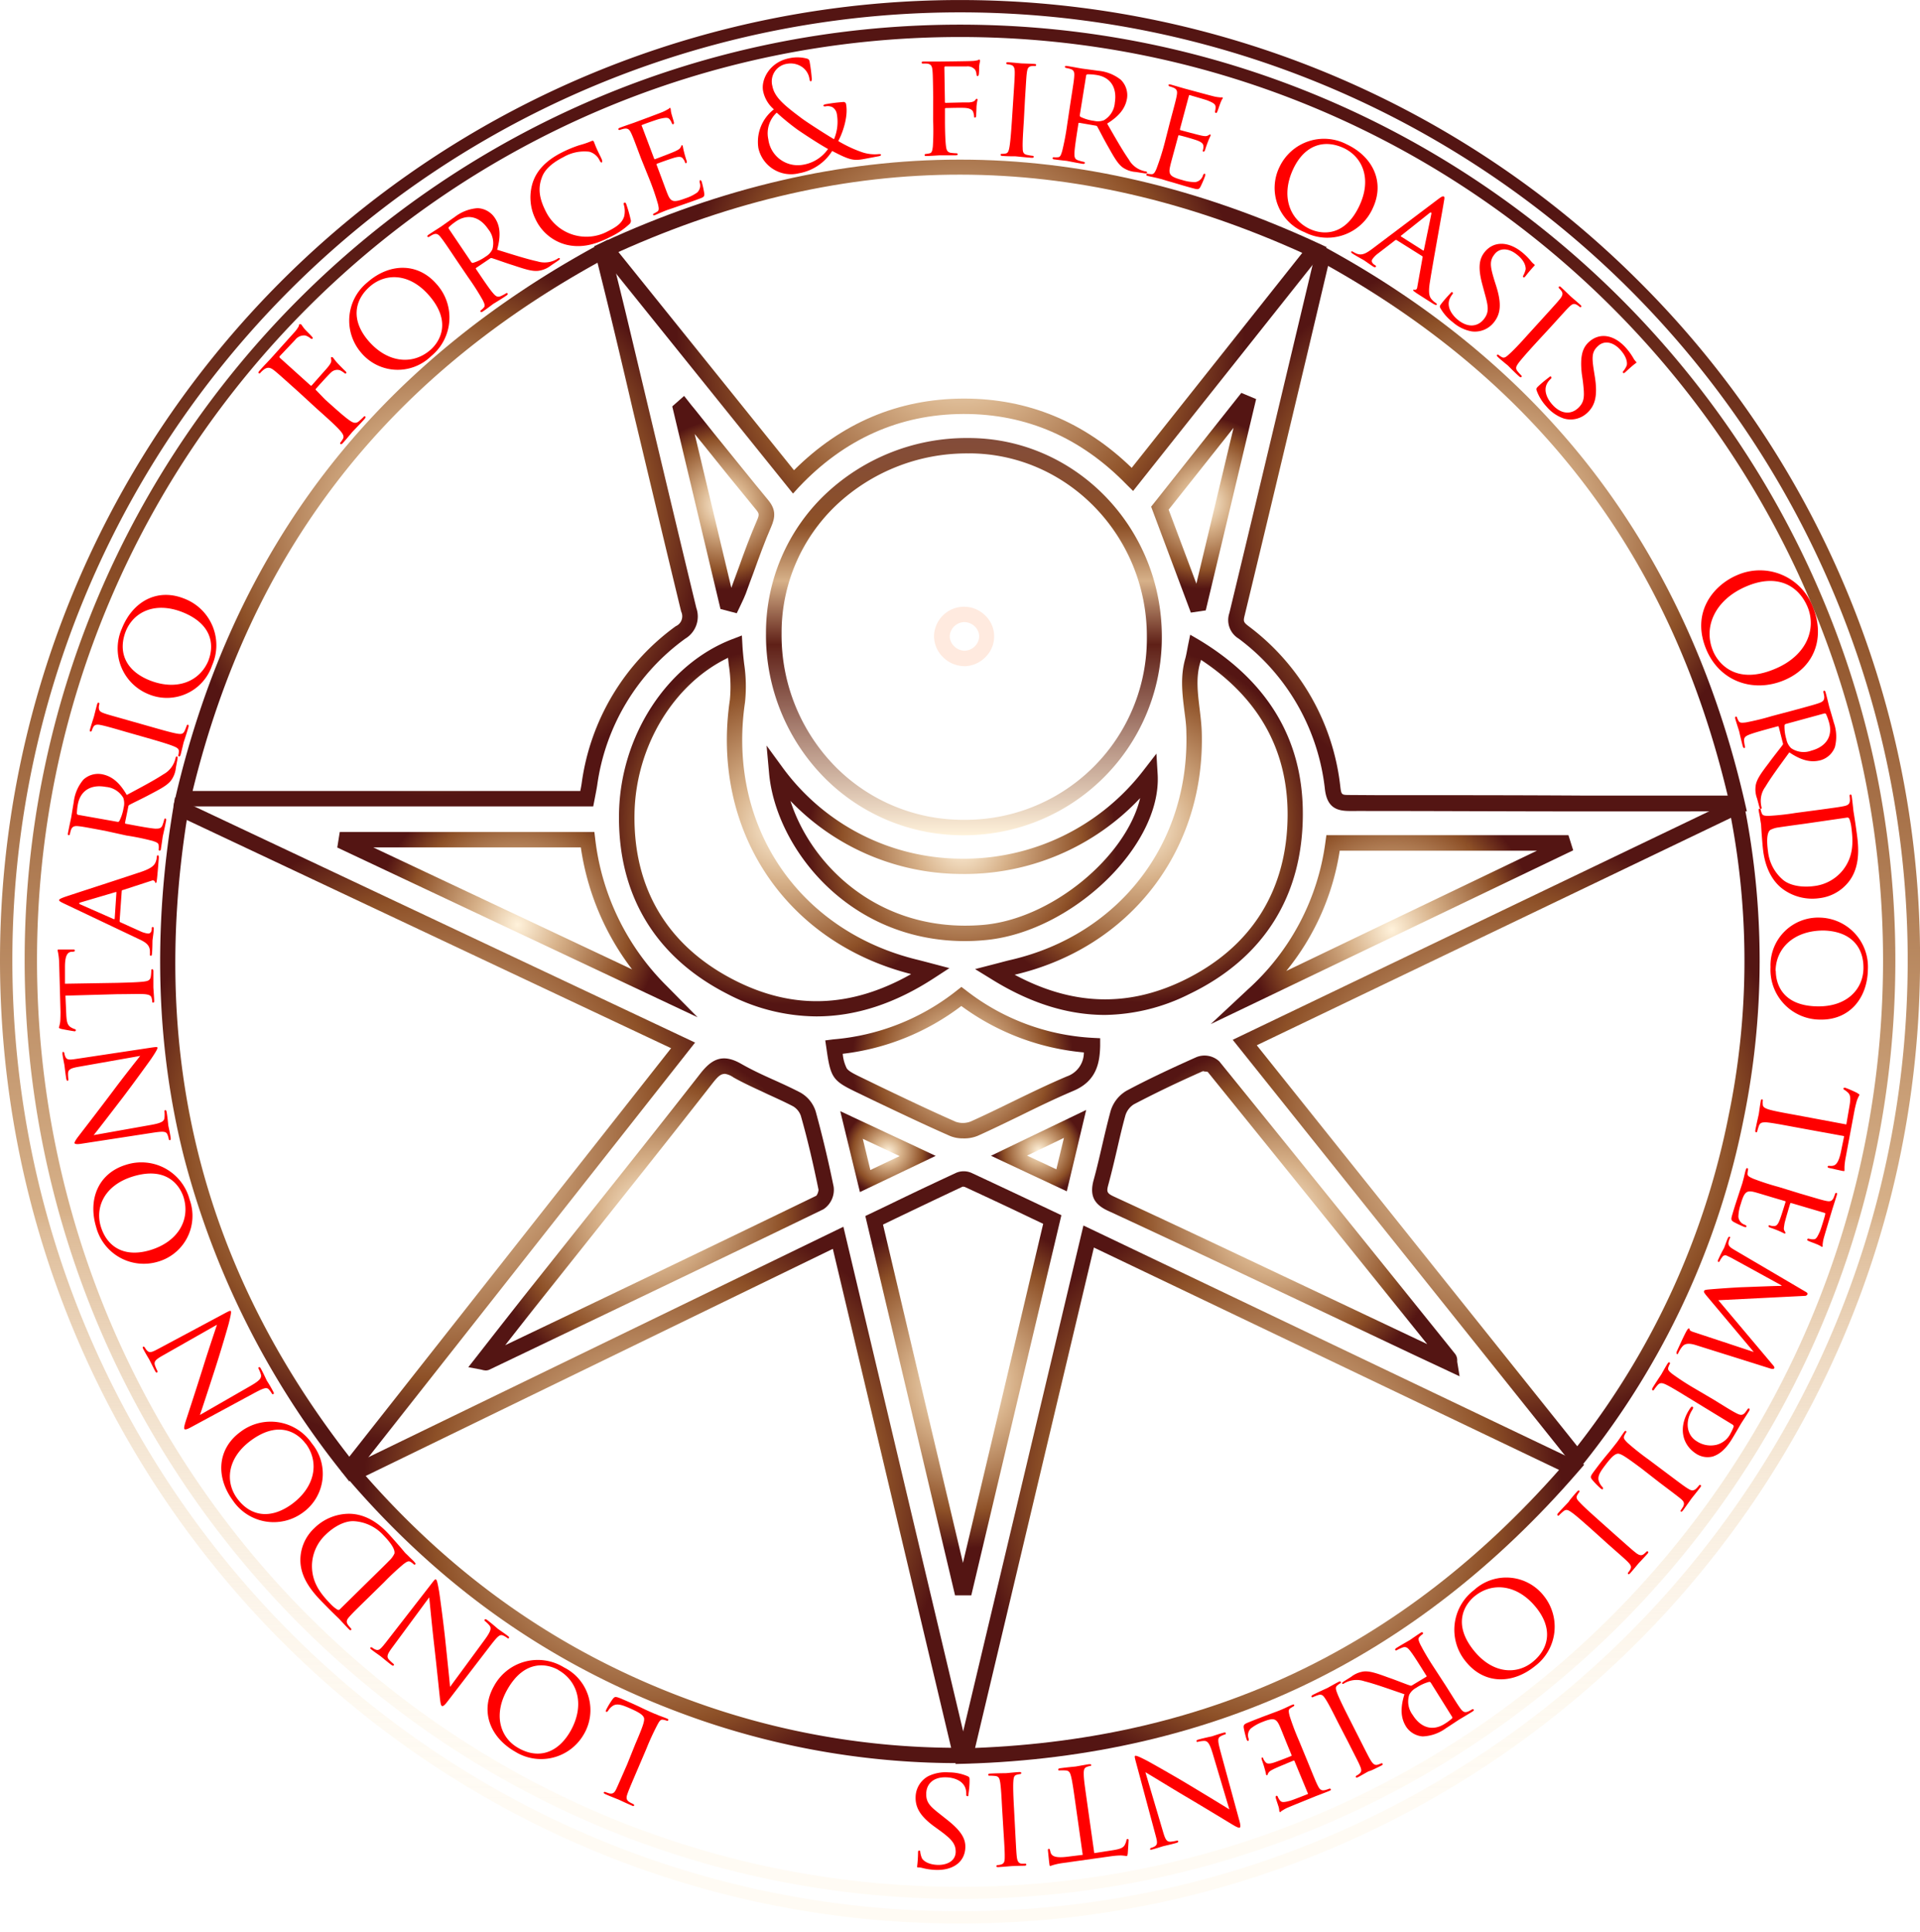 <svg xmlns="http://www.w3.org/2000/svg" xmlns:xlink="http://www.w3.org/1999/xlink" viewBox="0 0 354.43 356.5">
  <defs>
    <radialGradient id="Copper_Radial" data-name="Copper Radial" cx="191.77" cy="212.35" r="8.18" gradientUnits="userSpaceOnUse">
      <stop offset="0" stop-color="#fff2db"/>
      <stop offset="0.31" stop-color="#d7b189"/>
      <stop offset="0.75" stop-color="#92562d"/>
      <stop offset="0.78" stop-color="#8d5027"/>
      <stop offset="1" stop-color="#541513"/>
    </radialGradient>
    <radialGradient id="Copper_Radial-2" cx="210.24" cy="152.26" r="32.74" xlink:href="#Copper_Radial"/>
    <radialGradient id="Copper_Radial-3" cx="120.2" cy="224.13" r="31.37" xlink:href="#Copper_Radial"/>
    <radialGradient id="Copper_Radial-4" cx="177.7" cy="196.09" r="20.49" xlink:href="#Copper_Radial"/>
    <radialGradient id="Copper_Radial-5" cx="163.92" cy="212.53" r="8.16" xlink:href="#Copper_Radial"/>
    <radialGradient id="Copper_Radial-6" cx="235.53" cy="224.48" r="31.81" xlink:href="#Copper_Radial"/>
    <radialGradient id="Copper_Radial-7" cx="133.51" cy="93.14" r="15.66" xlink:href="#Copper_Radial"/>
    <linearGradient id="linear-gradient" x1="177.96" y1="154.15" x2="177.96" y2="80.84" gradientUnits="userSpaceOnUse">
      <stop offset="0" stop-color="#fff2db"/>
      <stop offset="0.22" stop-color="#b89585"/>
      <stop offset="0.48" stop-color="#5f2017"/>
      <stop offset="0.64" stop-color="#d7b189"/>
      <stop offset="0.77" stop-color="#92562d"/>
      <stop offset="0.78" stop-color="#8d5027"/>
      <stop offset="1" stop-color="#834c3a"/>
      <stop offset="1" stop-color="#541513"/>
    </linearGradient>
    <radialGradient id="Copper_Radial-8" cx="222.19" cy="92.79" r="15.89" xlink:href="#Copper_Radial"/>
    <radialGradient id="Copper_Radial-9" cx="256.95" cy="171.54" r="26.67" xlink:href="#Copper_Radial"/>
    <radialGradient id="Copper_Radial-10" cx="177.62" cy="155.65" r="28.54" xlink:href="#Copper_Radial"/>
    <radialGradient id="Copper_Radial-11" cx="121.06" cy="275.87" r="54" xlink:href="#Copper_Radial"/>
    <radialGradient id="Copper_Radial-12" cx="234.39" cy="275.86" r="54.02" xlink:href="#Copper_Radial"/>
    <radialGradient id="Copper_Radial-13" cx="177.83" cy="255.29" r="30.48" xlink:href="#Copper_Radial"/>
    <radialGradient id="Copper_Radial-14" cx="78.97" cy="210.28" r="56.67" xlink:href="#Copper_Radial"/>
    <radialGradient id="Copper_Radial-15" cx="80.36" cy="96.53" r="50.39" xlink:href="#Copper_Radial"/>
    <radialGradient id="Copper_Radial-16" cx="144.77" cy="152.43" r="32.91" xlink:href="#Copper_Radial"/>
    <radialGradient id="Copper_Radial-17" cx="95.52" cy="170.64" r="26.44" xlink:href="#Copper_Radial"/>
    <radialGradient id="Copper_Radial-18" cx="276.2" cy="209.15" r="55.92" xlink:href="#Copper_Radial"/>
    <radialGradient id="Copper_Radial-19" cx="177.29" cy="60.27" r="52.55" xlink:href="#Copper_Radial"/>
    <radialGradient id="Copper_Radial-20" cx="274.63" cy="97.44" r="50.14" xlink:href="#Copper_Radial"/>
    <linearGradient id="linear-gradient-2" x1="177.22" y1="355" x2="177.22" gradientUnits="userSpaceOnUse">
      <stop offset="0.06" stop-color="#fff2db" stop-opacity="0.3"/>
      <stop offset="0.1" stop-color="#fdf0d8" stop-opacity="0.33"/>
      <stop offset="0.16" stop-color="#f9e8cf" stop-opacity="0.4"/>
      <stop offset="0.22" stop-color="#f2ddc0" stop-opacity="0.53"/>
      <stop offset="0.29" stop-color="#e8ccab" stop-opacity="0.71"/>
      <stop offset="0.36" stop-color="#dbb791" stop-opacity="0.94"/>
      <stop offset="0.37" stop-color="#d7b189"/>
      <stop offset="0.67" stop-color="#92562d"/>
      <stop offset="0.69" stop-color="#8d5027"/>
      <stop offset="0.89" stop-color="#541513"/>
    </linearGradient>
  </defs>
  <title>peforce1</title>
  <g id="Layer_1" data-name="Layer 1">
    <rect x="0.22" y="0.5" width="354" height="356" fill="none"/>
    <path d="M196.93,219.86l-14-6.56,17.58-8.46Zm-7.33-6.59L195,215.8l1.4-5.8Z" fill="url(#Copper_Radial)"/>
    <path d="M204,187.31c-7,0-14-2.23-21.15-6.71L180,178.85l3.21-.83,1.39-.36c.78-.21,1.39-.37,2-.51,20-4.64,33-21.5,32.4-42,0-1.34-.2-2.68-.38-4.09-.38-3.07-.76-6.25.19-9.54.11-.4.2-.83.3-1.38.06-.3.12-.63.19-1l.41-2,1.72,1c12.67,7.66,19.09,18.44,19.07,32.07,0,15.19-7.28,26.69-21,33.27A35.63,35.63,0,0,1,204,187.31Zm-16.68-7.41c10.59,5.67,20.77,6,31,1.11h0c12.65-6.07,19.35-16.69,19.37-30.71,0-11.92-5.35-21.51-16-28.53,0,.19-.09.38-.15.57-.79,2.73-.45,5.49-.1,8.41.17,1.41.35,2.87.4,4.35C222.5,156.93,208.61,174.93,187.27,179.9Z" fill="url(#Copper_Radial-2)"/>
    <path d="M89.69,252.92a2.45,2.45,0,0,1-.65-.1l-.28-.07-2.31-.43,1.45-1.85,3-3.84c2.17-2.77,4.32-5.51,6.48-8.24l9.16-11.52c7.49-9.4,15.23-19.12,22.75-28.75,2-2.54,4-3.81,7.51-1.8,1.94,1.11,4,2.07,6.09,3,1.59.72,3.24,1.47,4.83,2.3a6.09,6.09,0,0,1,2.86,3.51c1.24,4.51,2.35,9.18,3.31,13.88a4.3,4.3,0,0,1-1.88,4.16c-19.78,9.58-39.93,19.21-59.42,28.53l-2.23,1.07A1.58,1.58,0,0,1,89.69,252.92Zm-.54-2.72h0Zm44.58-52c-.7,0-1.26.52-2.19,1.71h0c-7.53,9.64-15.28,19.36-22.77,28.77l-9.16,11.51c-2.12,2.67-4.22,5.35-6.35,8.07,18.87-9,38.33-18.33,57.44-27.59a2.15,2.15,0,0,0,.4-1.09c-.94-4.61-2-9.22-3.27-13.67a3.33,3.33,0,0,0-1.43-1.74c-1.52-.79-3.13-1.52-4.69-2.23-2.1-1-4.27-1.94-6.33-3.11A3.6,3.6,0,0,0,133.73,198.17Z" fill="url(#Copper_Radial-3)"/>
    <path d="M177.76,210.09a6.14,6.14,0,0,1-2.42-.46c-4.71-2.07-9.42-4.32-14-6.5l-3-1.45c-4.63-2.21-5-2.67-5.78-8.19l-.22-1.48,1.48-.19a42.18,42.18,0,0,0,22.79-9l.86-.68.88.66a41.57,41.57,0,0,0,23.36,8.74l1.38.07,0,1.38c-.07,3.27-.72,6.55-4.94,8.33-3.39,1.43-6.77,3.08-10,4.67-2.5,1.21-5.08,2.47-7.67,3.63A6.55,6.55,0,0,1,177.76,210.09Zm-22.19-15.61a7.17,7.17,0,0,0,.74,2.69c.4.57,1.28,1,3.24,1.94l3,1.46c4.54,2.17,9.22,4.41,13.89,6.46a4,4,0,0,0,2.74-.05c2.55-1.14,5.11-2.39,7.59-3.6,3.31-1.61,6.73-3.27,10.18-4.73a4.64,4.64,0,0,0,3.13-4.42,44.87,44.87,0,0,1-22.62-8.57A44.66,44.66,0,0,1,155.58,194.48Z" fill="url(#Copper_Radial-4)"/>
    <path d="M158.74,220l-3.63-14.93,17.62,8.25Zm.53-9.83,1.4,5.76,5.4-2.57Z" fill="url(#Copper_Radial-5)"/>
    <path d="M269.44,254l-9-4.22-14.79-7-10.81-5.11c-9.91-4.69-20.17-9.54-30.29-14.21h0c-2.68-1.23-3.44-2.9-2.65-5.74.57-2.06,1.06-4.2,1.54-6.26s1-4.29,1.58-6.42a6.5,6.5,0,0,1,2.95-3.75c3.75-2,7.84-3.94,12.88-6.19a4,4,0,0,1,4.23.78c14.13,17.42,28.42,35.19,42.24,52.37l1.29,1.61a1.93,1.93,0,0,1,.39,1.13c0,.09,0,.19,0,.33Zm-47.15-56.29a1,1,0,0,0-.29,0c-5,2.22-9,4.16-12.7,6.1a3.71,3.71,0,0,0-1.54,2c-.58,2.07-1.07,4.21-1.55,6.29s-1,4.27-1.57,6.39c-.41,1.46-.37,1.72,1.1,2.39h0c10.14,4.67,20.4,9.53,30.32,14.22l10.81,5.11,14.79,7,1.8.85c-13.28-16.52-27-33.54-40.52-50.24A2.08,2.08,0,0,0,222.29,197.76Z" fill="url(#Copper_Radial-6)"/>
    <path d="M136,113.18l-3-.79L124.1,75l2.19-1.93,1.32,1.68.82,1L131.82,80c3.26,4,6.63,8.24,10,12.31h0c1.46,1.76,1.28,3.19.53,4.93-1.19,2.73-2.23,5.6-3.23,8.38-.48,1.32-1,2.63-1.45,3.94-.24.63-.53,1.22-.8,1.8l-.35.74ZM128.24,80.1,135,108.48c.48-1.27.94-2.55,1.41-3.84,1-2.82,2.08-5.73,3.3-8.54.49-1.12.43-1.32-.11-2-3.37-4.09-6.75-8.28-10-12.34Z" fill="url(#Copper_Radial-7)"/>
    <path d="M177.87,154.15a35.93,35.93,0,0,1-25.58-10.52,37.42,37.42,0,0,1-10.89-26.76,35.25,35.25,0,0,1,10.9-25.6A37.94,37.94,0,0,1,178.8,80.84h0c19.67,0,35.67,16.45,35.67,36.63h0A36.5,36.5,0,0,1,178,154.15Zm.93-70.47a35.1,35.1,0,0,0-24.52,9.64,32.43,32.43,0,0,0-10,23.55,34.6,34.6,0,0,0,10.05,24.74,33.11,33.11,0,0,0,23.57,9.69H178a33.47,33.47,0,0,0,33.71-33.84h0c0-18.62-14.73-33.77-32.83-33.79Z" fill="url(#linear-gradient)"/>
    <path d="M219.83,113.06,212.5,93.51l16.65-21,2.73,1.14-9.3,39Zm-4.1-19,5.12,13.66,6.86-28.76Z" fill="url(#Copper_Radial-8)"/>
    <path d="M223.5,189l6.78-6.33a44.41,44.41,0,0,0,14.4-27.31l.17-1.23h44.68l.88,2.8Zm23.81-32a46.16,46.16,0,0,1-9.86,22.19l46.27-22.19Z" fill="url(#Copper_Radial-9)"/>
    <path d="M178.16,173.68c-21.82,0-35-17.49-36.19-31l-.46-5.08,3,4.11a41,41,0,0,0,32.86,16.76,41.79,41.79,0,0,0,33.78-16.38l2.32-3,.23,3.78c.8,13.28-16,29.33-32.09,30.65Q179.85,173.68,178.16,173.68Zm-32.25-25.9c3.77,11.87,16.36,24.49,35.48,22.92,12.79-1.05,26.52-12.64,29.08-23.41a44.46,44.46,0,0,1-33.12,14A43.9,43.9,0,0,1,145.9,147.79Z" fill="url(#Copper_Radial-10)"/>
    <path d="M179.19,325.39h-1.81a146.28,146.28,0,0,1-47.89-7.88c-25.79-8.88-47.17-23.51-65.36-44.7l-1.21-1.41,92.77-45Zm-111.68-53c17.59,20,38.18,33.95,62.91,42.46a142.89,142.89,0,0,0,45.16,7.71l-21.84-92.08Z" fill="url(#Copper_Radial-11)"/>
    <path d="M176.37,325.55,200,226.17l92.45,44.14-1.23,1.42c-14.9,17.2-31.9,30.43-50.53,39.32s-39.72,13.79-62.43,14.45Zm25.56-95.31L180,322.59c43.52-1.7,78.82-18.5,107.8-51.31Z" fill="url(#Copper_Radial-12)"/>
    <path d="M179.3,294.42h-3l-16.56-70,4.33-2.07c4.1-2,8.33-4,12.52-5.94a3.58,3.58,0,0,1,2.83.09c4,1.87,8,3.74,12.15,5.71l4.36,2.06ZM163,226l14.76,62.44,14.81-62.58-2.28-1.08c-4.16-2-8.09-3.83-12.13-5.7a1,1,0,0,0-.48-.07c-4.12,1.93-8.35,3.95-12.44,5.91Z" fill="url(#Copper_Radial-13)"/>
    <path d="M64.48,273.42,63.36,272A156.45,156.45,0,0,1,34,213.69c-5.14-20.18-5.82-41.94-2-64.69l.31-1.85,96,45.26Zm-30-122.09c-6.87,43.89,2.94,82.75,30,117.51l59.4-75.39Z" fill="url(#Copper_Radial-14)"/>
    <path d="M109.51,148.82H32l.41-1.75C37.72,124.26,47,104.15,59.94,87.29s29.95-31,50.63-42.18l1.62-.87.44,1.79,1.08,4.38c.74,3,1.46,5.9,2.15,8.8q1.9,7.94,3.79,15.88c2.9,12.17,5.9,24.75,8.89,37.11a4.76,4.76,0,0,1-2.05,5.67,40.13,40.13,0,0,0-16.24,27c-.1.66-.23,1.31-.35,1.94l-.16.83Zm-74-2.84h71.61c.1-.5.2-1,.27-1.52a42.88,42.88,0,0,1,17.35-28.89,2,2,0,0,0,1-2.71c-3-12.37-6-25-8.9-37.12Q115,67.8,113.09,59.86c-.69-2.89-1.4-5.78-2.15-8.78l-.64-2.59C70.72,70.36,46.24,102.28,35.55,146Z" fill="url(#Copper_Radial-15)"/>
    <path d="M150.7,187.58a35.84,35.84,0,0,1-16.43-4.15h0c-13.35-6.81-20.26-18.34-20-33.33.25-14.28,8.83-27.48,20.86-32.12l1.82-.7.11,1.95c.06,1.07.18,2.16.3,3.22a28.22,28.22,0,0,1,.17,7.15c-3.36,22.73,9.84,42.3,32.1,47.59l1.39.36,1.14.3,3.1.82-2.69,1.75C165.28,185.2,158,187.58,150.7,187.58ZM134.4,121.4c-10,4.79-17.05,16.32-17.27,28.75-.25,13.83,6.13,24.46,18.44,30.74h0c10.81,5.52,21.52,5.16,32.63-1.12-23.28-5.91-37-26.6-33.47-50.58a25.73,25.73,0,0,0-.19-6.43C134.49,122.32,134.44,121.86,134.4,121.4Z" fill="url(#Copper_Radial-16)"/>
    <path d="M128.77,187.74,62.26,156.41l.46-2.86h47l.15,1.25a45.6,45.6,0,0,0,13.3,27.26ZM68.9,156.39l47.78,22.51a48.43,48.43,0,0,1-9.46-22.51Z" fill="url(#Copper_Radial-17)"/>
    <path d="M291.21,271.51l-63.65-79.61,94.06-45.1.36,1.79a146,146,0,0,1-.12,58,147.56,147.56,0,0,1-29.55,63.53ZM232,192.91l59.16,74A144.54,144.54,0,0,0,319.08,206a141.21,141.21,0,0,0,.46-55.07Z" fill="url(#Copper_Radial-18)"/>
    <path d="M146.39,91.09,109.66,45.45l1.65-.76c21.91-10.11,44.05-15.23,65.81-15.23h.15c21.81,0,44,5.2,66,15.39l1.64.76-35.74,45L208,89.46c-8.41-8.67-18.51-13.06-30-13.06h-.25c-11.68.06-21.87,4.61-30.28,13.5ZM114.16,46.51l32.41,40.27c8.74-8.71,19.23-13.16,31.2-13.22H178c11.78,0,22.17,4.3,30.91,12.78l31.49-39.67C197.95,27.47,156.61,27.42,114.16,46.51Z" fill="url(#Copper_Radial-19)"/>
    <path d="M312.11,149.75h-4.68l-14.76,0c-14.27,0-29-.09-43.53-.08h0c-2.45,0-4.16-.68-4.56-4a40.08,40.08,0,0,0-15.92-27.81,4,4,0,0,1-1.72-4.72c3.84-15.9,7.69-32.08,11.42-47.72l4.09-17.15a4.91,4.91,0,0,1,.4-1c.09-.18.19-.39.31-.67l.63-1.42,1.36.75C265.54,57.1,282.33,71.34,295,88.2s21.85,37,27.07,59.8l.4,1.74h-10.4Zm-58.09-3c12.93,0,26,0,38.66.08l14.75,0h11.5c-10.44-43.77-34.6-75.78-73.77-97.76l-4,16.91c-3.73,15.65-7.59,31.83-11.43,47.73-.23.95-.15,1.15.7,1.81a42.84,42.84,0,0,1,17,29.73c.18,1.47.26,1.46,1.74,1.47Z" fill="url(#Copper_Radial-20)"/>
    <path d="M178,122.94a5.63,5.63,0,0,1-3.86-1.6,5.48,5.48,0,0,1-1.72-3.83,5.54,5.54,0,0,1,9.27-4.09,5.35,5.35,0,0,1,.36,7.71,5.58,5.58,0,0,1-3.92,1.82H178Zm0-8.12h-.15a2.75,2.75,0,0,0-2.53,2.65,2.62,2.62,0,0,0,.85,1.82,2.72,2.72,0,0,0,1.95.8h0a2.73,2.73,0,0,0,1.91-.9,2.57,2.57,0,0,0,.72-1.85,2.62,2.62,0,0,0-.89-1.81A2.75,2.75,0,0,0,178,114.82Z" fill="#ffeadf"/>
    <path d="M177.22,355C79.5,355,0,275.25,0,177.22A177.22,177.22,0,0,1,302.53,51.91a176.05,176.05,0,0,1,51.91,125.31C354.43,275.25,274.93,355,177.22,355Zm0-352.72A174.94,174.94,0,0,0,2.28,177.22c0,96.78,78.48,175.51,174.94,175.51S352.16,274,352.16,177.22A174.94,174.94,0,0,0,177.22,2.28Zm0,348.17C82,350.45,4.55,272.74,4.55,177.22,4.55,82,82,4.55,177.22,4.55S349.88,82,349.88,177.22C349.88,272.74,272.42,350.45,177.22,350.45Zm0-343.62c-94,0-170.39,76.44-170.39,170.39,0,94.27,76.44,171,170.39,171s170.39-76.69,170.39-171C347.6,83.26,271.17,6.83,177.22,6.83Z" fill="url(#linear-gradient-2)"/>
  </g>
  <g id="Layer_2" data-name="Layer 2">
    <g>
      <path d="M55,72.23c-3.14-2.81-3.7-3.32-4.38-3.86s-1.19-.7-1.92-.16a5.07,5.07,0,0,0-.67.63.19.19,0,0,1-.26.05c-.12-.11-.07-.24.13-.47.41-.46.9-1,1.32-1.43l.76-.81c.36-.4,4-4.46,4.44-4.94a5.93,5.93,0,0,0,.71-1c.07-.16.06-.31.13-.39s.19,0,.29,0,.29.44.8,1c.18.2,1,1,1.24,1.29s.17.26.08.36-.23.05-.37-.08a2.92,2.92,0,0,0-.93-.5,2.06,2.06,0,0,0-1.87.79l-2.84,3c-.11.12-.1.23.06.38l5.55,5c.12.11.2.14.31,0l2.29-2.59c.31-.34.56-.62.79-.92.39-.52.57-.83.47-1.25,0-.17-.07-.32,0-.4s.15,0,.25,0,.37.52,1,1.17c.37.4,1.13,1.16,1.27,1.29s.38.34.26.48-.21.07-.31,0a4.53,4.53,0,0,0-.83-.53,1.63,1.63,0,0,0-1.66.4c-.51.45-2.48,2.64-2.78,3-.09.1-.09.18.05.3L60,73.72c1.93,1.73,3.52,3.16,4.45,3.81.64.46,1.19.74,1.81.21a11.77,11.77,0,0,0,.89-.83c.11-.12.2-.11.27-.05s.07.24-.13.47c-1,1.1-2.19,2.32-2.28,2.42s-1.17,1.42-1.71,2c-.2.22-.33.29-.45.18s-.08-.15,0-.27a4.15,4.15,0,0,0,.46-.68c.28-.47-.07-1-.58-1.57-.75-.86-2.34-2.28-4.27-4Z" fill="red"/>
      <path d="M67.83,52.1c4-3.52,9.23-3.72,12.74.31a9.2,9.2,0,0,1-1,13.33,8.8,8.8,0,0,1-12.93-.68A9.09,9.09,0,0,1,67.83,52.1ZM79.45,64.58c1.61-1.4,4.1-5.08-.27-10.08-3.62-4.15-8-4.12-10.87-1.65-3,2.61-3.51,6.37-.23,10.13C71.59,67,76.21,67.4,79.45,64.58Z" fill="red"/>
      <path d="M84.2,47.9c-2-3-2.36-3.49-2.81-4.07s-.81-.86-1.52-.51a7.67,7.67,0,0,0-.7.41.23.23,0,0,1-.26-.05c-.08-.11,0-.22.21-.37.9-.6,2.25-1.45,2.36-1.53s1.83-1.3,2.43-1.71a7.78,7.78,0,0,1,4.23-1.65,4,4,0,0,1,3.12,1.67c1,1.41,1.29,3.17.51,6,3,.93,5.5,1.73,7.44,2.15a4.49,4.49,0,0,0,3.82-.56.21.21,0,0,1,.29,0c.08.11,0,.23-.36.47l-1.23.83a4.79,4.79,0,0,1-2.36,1c-1.15.13-2.49-.31-4.57-1-1.52-.47-3.23-1.11-4-1.34a.36.36,0,0,0-.34.07L87.9,49.44c-.09.06-.1.14,0,.25l.3.45c1.24,1.84,2.24,3.31,2.85,4,.44.51.8.8,1.46.48a8.57,8.57,0,0,0,.93-.5.17.17,0,0,1,.26.05c.06.09,0,.22-.21.37-1.07.73-2.37,1.5-2.46,1.56s-1.3,1-1.9,1.38c-.2.14-.34.17-.42.05a.18.18,0,0,1,.05-.26,3.41,3.41,0,0,0,.54-.5c.32-.35.12-.73-.17-1.35a46.78,46.78,0,0,0-2.67-4.19Zm2.79.46a.34.34,0,0,0,.3.16,8,8,0,0,0,2.37-1.17A3.09,3.09,0,0,0,90.9,46a4.1,4.1,0,0,0-.78-3.71c-1.6-2.37-3.82-2.86-5.93-1.44a10.36,10.36,0,0,0-1.33,1.06.29.29,0,0,0,0,.33Z" fill="red"/>
      <path d="M104.49,45.15a8.61,8.61,0,0,1-5.66-4.75,9.06,9.06,0,0,1-.46-6.79c.65-1.88,2.09-3.82,5.34-5.47a23.34,23.34,0,0,1,3.2-1.33,17,17,0,0,0,2.32-.79c.22-.11.31,0,.37.08s.16.43.49,1.2.89,1.82,1,2.12.1.49,0,.56-.24-.06-.39-.35A3,3,0,0,0,108.78,28,7.73,7.73,0,0,0,104,29c-2.72,1.38-3.65,2.77-4,3.84-.83,2.24-.24,4.24.82,6.31a8.34,8.34,0,0,0,11.4,3.53c1.59-.81,2.59-1.47,3-2.74a4.27,4.27,0,0,0-.05-2.12c-.06-.24-.07-.33.07-.4s.27,0,.34.19a24,24,0,0,1,.83,2.88.78.78,0,0,1-.22.87,14.05,14.05,0,0,1-3.59,2.4C109.41,45.4,106.89,45.74,104.49,45.15Z" fill="red"/>
      <path d="M118.32,29.21c-1.25-3.34-1.48-3.94-1.79-4.6s-.59-1-1.36-.85a7.7,7.7,0,0,0-.78.23.23.23,0,0,1-.24-.11c0-.13,0-.21.29-.31,1-.38,2.47-.87,2.6-.92s4.81-1.78,5.31-2,.8-.41,1-.51.16-.18.27-.22.14.06.18.16,0,.45.2,1.08c.05.21.36,1.19.41,1.46,0,.11,0,.27-.12.3s-.21,0-.28-.21a2.52,2.52,0,0,0-.41-.71c-.28-.3-.57-.36-1.84-.06-.4.09-3,1-3.24,1.13-.1,0-.1.12,0,.28l2.2,5.84c.06.15.09.23.21.18.28-.1,3.21-1.21,3.7-1.45s.83-.4,1-.71.15-.37.22-.4.15,0,.19.13a12.57,12.57,0,0,0,.27,1.25c.11.45.36,1.28.42,1.43s.1.42-.05.48-.18,0-.23-.15a2,2,0,0,0-.37-.67c-.19-.27-.49-.45-1.38-.23-.64.15-3,1-3.4,1.16a.14.14,0,0,0-.09.21l.67,1.79c.28.73,1.19,3.24,1.38,3.66.59,1.42,1.1,1.55,3.3.72a7.89,7.89,0,0,0,2.14-1.06,1.74,1.74,0,0,0,.45-1.87c0-.27,0-.37.1-.41s.22.12.28.27a19,19,0,0,1,.48,2.19c.06.61-.17.7-1,1-1.67.63-3,1.06-3.89,1.38s-1.54.52-1.86.64c-.05,0-.48.18-1,.39s-.92.4-1.27.54-.37.08-.42,0a.18.18,0,0,1,.11-.24,6.72,6.72,0,0,0,.64-.36c.4-.24.29-.69.15-1.36a46.81,46.81,0,0,0-1.62-4.7Z" fill="red"/>
      <path d="M140,27.34a7.57,7.57,0,0,1,2.86-7.16,6,6,0,0,1-2-3.42c-.39-2.1,1.23-5.29,4.79-6a7,7,0,0,1,3.34.06c.35.13.41.28.47.6a30.25,30.25,0,0,1,.39,3.09c0,.41-.07.48-.18.5s-.18-.08-.25-.47a3.24,3.24,0,0,0-1.25-2.1,3.72,3.72,0,0,0-2.87-.67,3.29,3.29,0,0,0-2.72,4.11c.39,2.07,2.15,3.52,5.47,6,1.09.81,4.92,3.25,5.91,3.81a8.24,8.24,0,0,0,.52-4.66,1.84,1.84,0,0,0-.75-1.21,1.91,1.91,0,0,0-1.38-.18c-.16,0-.33,0-.35-.13s.18-.23.39-.27a30.12,30.12,0,0,1,3.22-.41.47.47,0,0,1,.58.44c.4,2.15-.55,5.1-1.45,6.76A23.71,23.71,0,0,0,158.88,28a7.4,7.4,0,0,0,3.35.44c.24,0,.38,0,.41.12s-.18.23-.42.27l-2.6.49c-2,.37-2.64.3-6-1.46a9.07,9.07,0,0,1-6.1,4.11A6.16,6.16,0,0,1,140,27.34Zm12.86.16c-1.72-.94-4.82-3-5.65-3.58a44,44,0,0,1-3.83-3.13,5.17,5.17,0,0,0-1.55,4.91,5.48,5.48,0,0,0,6.38,4.71A7,7,0,0,0,152.85,27.5Z" fill="red"/>
      <path d="M172.27,17.93c-.06-3.56-.07-4.21-.14-4.94s-.21-1.16-1-1.25a7.8,7.8,0,0,0-.81,0,.23.23,0,0,1-.19-.19c0-.13.1-.19.37-.19,1.08,0,2.57,0,2.7,0,.46,0,5.62-.06,6.15-.1a4.93,4.93,0,0,0,1.08-.13c.13,0,.24-.14.32-.14s.16.11.17.21-.1.43-.17,1.08c0,.22,0,1.24-.08,1.51,0,.11-.1.24-.21.25s-.19-.1-.19-.27a2.51,2.51,0,0,0-.23-.86,1.79,1.79,0,0,0-1.63-.65h-3.89c-.14,0-.19.06-.19.25l.1,6.26c0,.14,0,.22.17.21l3.24-.08c.4,0,.76,0,1.08,0,.57-.06.89-.15,1.1-.42s.21-.25.29-.25.14.08.14.19a9.52,9.52,0,0,0-.19,1.27c0,.46-.06,1.38-.06,1.54s0,.46-.21.46-.16-.1-.17-.21a3.28,3.28,0,0,0-.18-.83c-.11-.32-.5-.61-1.23-.71s-3.4,0-3.81,0c-.14,0-.16.06-.16.22l0,1.84c0,2.27.07,4.08.19,5,.09.67.23,1.1.88,1.2a9.66,9.66,0,0,0,1.08.09.18.18,0,0,1,.19.19c0,.11-.1.19-.37.19-1.32,0-2.86,0-3,0s-1.62.11-2.35.12c-.24,0-.38,0-.38-.18a.18.18,0,0,1,.19-.19,6.81,6.81,0,0,0,.73-.12c.46-.09.5-.55.6-1.23a46.87,46.87,0,0,0,.05-5Z" fill="red"/>
      <path d="M189,22.31c-.14,2.21-.26,4-.21,5,0,.68.09,1.12.78,1.27a9.81,9.81,0,0,0,1.07.18.18.18,0,0,1,.18.2c0,.11-.12.18-.39.16-1.32-.09-2.85-.27-3-.27s-1.62,0-2.35-.07c-.24,0-.37-.08-.37-.21a.18.18,0,0,1,.2-.18,3.38,3.38,0,0,0,.73-.06c.46-.08.57-.5.7-1.17.17-.94.31-2.74.46-4.95l.26-4c.23-3.56.27-4.2.26-4.93s-.17-1.15-.67-1.29a4.21,4.21,0,0,0-.72-.13.2.2,0,0,1-.18-.2c0-.13.12-.18.39-.17.78.05,2.26.2,2.4.21s1.65.05,2.37.1c.27,0,.37.08.37.21a.23.23,0,0,1-.2.18,2.66,2.66,0,0,0-.6,0c-.66.09-.81.41-.92,1.21s-.12,1.37-.35,4.93Z" fill="red"/>
      <path d="M197.6,19c.55-3.52.65-4.16.7-4.89s0-1.18-.77-1.4a7.66,7.66,0,0,0-.79-.18.23.23,0,0,1-.16-.22c0-.13.14-.17.4-.13,1.07.17,2.63.46,2.77.48s2.22.29,2.94.4a7.78,7.78,0,0,1,4.22,1.67,4,4,0,0,1,1.15,3.35c-.26,1.68-1.21,3.2-3.68,4.73,1.55,2.7,2.86,5,4,6.63a4.35,4.35,0,0,0,2.37,2,4.4,4.4,0,0,0,.82.21.21.21,0,0,1,.18.22c0,.13-.16.17-.59.1l-1.47-.23a4.79,4.79,0,0,1-2.44-.84c-.93-.69-1.62-1.92-2.69-3.83-.8-1.38-1.61-3-2-3.7a.36.36,0,0,0-.3-.18l-3-.52c-.11,0-.17,0-.19.16l-.08.53c-.34,2.19-.61,3.95-.65,4.9,0,.68,0,1.13.75,1.35a8.73,8.73,0,0,0,1,.27.17.17,0,0,1,.16.22c0,.11-.14.17-.4.13-1.28-.2-2.76-.51-2.87-.53s-1.61-.17-2.33-.28c-.24,0-.37-.11-.34-.24a.18.18,0,0,1,.22-.16,3.44,3.44,0,0,0,.74,0c.47,0,.59-.46.8-1.11A46.78,46.78,0,0,0,197,23Zm1.73,2.24a.34.34,0,0,0,.12.32,8,8,0,0,0,2.53.75,3.09,3.09,0,0,0,1.82-.13,4.1,4.1,0,0,0,2-3.25c.44-2.83-.86-4.7-3.37-5.09a10.32,10.32,0,0,0-1.7-.13.29.29,0,0,0-.23.24Z" fill="red"/>
      <path d="M216,22.45c.92-3.44,1.09-4.07,1.22-4.79s.12-1.17-.61-1.48a7.65,7.65,0,0,0-.77-.26.23.23,0,0,1-.13-.23c0-.13.15-.15.41-.08,1,.28,2.52.73,2.65.76s4.95,1.35,5.48,1.46.89.13,1.08.15a1.53,1.53,0,0,1,.34,0c.08,0,.08.13,0,.24s-.24.38-.46,1c-.08.2-.4,1.18-.52,1.43s-.17.21-.27.18-.15-.15-.11-.34a2.52,2.52,0,0,0,.08-.82c-.06-.41-.25-.63-1.46-1.12-.38-.16-3-.89-3.29-1-.1,0-.15,0-.19.2l-1.61,6c0,.16-.06.23.07.27.29.08,3.31.89,3.85,1s.91.16,1.21,0,.34-.22.42-.2.12.09.08.22a12.71,12.71,0,0,0-.51,1.18c-.17.43-.45,1.25-.49,1.41s-.16.4-.32.36-.13-.12-.1-.25a2,2,0,0,0,.09-.76c0-.33-.13-.65-1-1-.61-.25-3-.93-3.44-1a.14.14,0,0,0-.2.11l-.5,1.85c-.2.76-.92,3.33-1,3.78-.34,1.5,0,1.9,2.26,2.51a7.93,7.93,0,0,0,2.36.38,1.74,1.74,0,0,0,1.45-1.26c.12-.25.2-.31.33-.28s.11.22.07.38a19.08,19.08,0,0,1-.88,2.05c-.31.53-.54.47-1.43.23-1.72-.46-3-.87-4-1.15s-1.55-.47-1.89-.56c-.05,0-.5-.13-1-.24s-1-.21-1.34-.3-.35-.15-.32-.28a.18.18,0,0,1,.23-.13,6.83,6.83,0,0,0,.73.08c.46,0,.64-.39.91-1A46.84,46.84,0,0,0,215,26.36Z" fill="red"/>
      <path d="M248.57,26.62c4.84,2.27,7.12,6.95,4.85,11.79a9.19,9.19,0,0,1-12.61,4.44,8.8,8.8,0,0,1-4.58-12.11A9.09,9.09,0,0,1,248.57,26.62Zm-6.74,15.65c1.93.91,6.3,1.7,9.12-4.31,2.34-5,.53-9-2.87-10.62-3.59-1.68-7.24-.65-9.36,3.87C236.45,36.06,237.94,40.45,241.83,42.28Z" fill="red"/>
      <path d="M265.53,36.72c.65-.48.82-.54,1-.45s.1.45,0,1c-.15,1.05-2,11.11-2.58,14.83-.36,2.2,0,2.79.38,3.2a3.28,3.28,0,0,0,.73.62c.11.07.22.2.15.32s-.33,0-.56-.13-1.78-1.12-3.15-2c-.37-.27-.69-.47-.62-.58s.1-.06.22-.05a.43.43,0,0,0,.51-.41l1-5.59a.19.19,0,0,0-.11-.23l-4.64-2.91a.25.25,0,0,0-.31,0l-3.1,2.39a4.74,4.74,0,0,0-1.12,1.12c-.24.39,0,.74.36,1l.18.11c.16.1.16.2.1.29s-.21.09-.4,0c-.48-.3-1.54-1.06-1.76-1.2s-1.26-.69-2.08-1.21c-.25-.16-.36-.29-.29-.4a.21.21,0,0,1,.28,0,6.61,6.61,0,0,0,.62.33c1,.46,1.81,0,2.81-.72Zm-2.84,9.5c.09.06.12,0,.16-.09l1.36-6.58q.11-.55-.34-.22l-5.22,4.15q-.12.12,0,.18Z" fill="red"/>
      <path d="M265.89,56.86c-.16-.33-.13-.41.25-.9.7-.89,1.35-1.55,1.6-1.83s.28-.26.38-.18.12.2,0,.35a3.42,3.42,0,0,0-.45.71c-.73,1.55.31,3.12,1.56,4.1,1.85,1.44,3.62,1.15,4.69-.21s.79-2.46.09-5l-.35-1.3c-.84-3.09-.64-4.71.34-6,1.66-2.13,4.34-2.09,6.81-.17a11.51,11.51,0,0,1,1.77,1.72,3.08,3.08,0,0,0,.59.6c.15.12.18.17.09.28a24.26,24.26,0,0,0-1.58,1.85c-.22.28-.34.39-.46.29s-.08-.2,0-.37a4.22,4.22,0,0,0,.42-1.11c0-.31,0-1.48-1.73-2.79-1.36-1.06-3-1.26-4,0s-.84,2.26,0,5l.25.78c1.07,3.33.87,5.2-.34,6.75a4.47,4.47,0,0,1-4.15,1.73,7.28,7.28,0,0,1-3.48-1.69A8.71,8.71,0,0,1,265.89,56.86Z" fill="red"/>
      <path d="M283.56,63.27c-1.49,1.64-2.71,3-3.26,3.75-.39.55-.62.93-.18,1.48a9.72,9.72,0,0,0,.73.81.18.18,0,0,1,0,.27c-.07.08-.21.07-.41-.11-1-.89-2.06-2-2.14-2.06s-1.25-1-1.79-1.52c-.18-.16-.24-.29-.15-.39a.18.18,0,0,1,.27,0,3.4,3.4,0,0,0,.61.41c.41.23.76,0,1.28-.48.72-.63,2-1.95,3.44-3.58l2.73-3c2.4-2.64,2.83-3.12,3.29-3.69s.58-1,.28-1.43a4.2,4.2,0,0,0-.48-.55.2.2,0,0,1,0-.27c.09-.1.21-.07.41.12.58.53,1.64,1.57,1.74,1.66s1.25,1.07,1.79,1.56c.2.18.24.29.15.39a.23.23,0,0,1-.27,0,2.61,2.61,0,0,0-.48-.36c-.57-.34-.89-.19-1.47.38s-.95,1-3.35,3.64Z" fill="red"/>
      <path d="M283.66,72.06c-.1-.35-.06-.42.39-.85.83-.78,1.57-1.32,1.87-1.56s.31-.22.4-.12.09.21,0,.34a3.46,3.46,0,0,0-.56.63c-1,1.42-.18,3.13.91,4.29,1.61,1.71,3.4,1.7,4.66.51s1.16-2.31.87-4.92L292,69c-.36-3.18.1-4.75,1.26-5.84,2-1.85,4.61-1.4,6.75.89a11.48,11.48,0,0,1,1.48,2,3.07,3.07,0,0,0,.49.68c.13.14.15.2,0,.29s-.7.51-1.85,1.58c-.26.24-.39.33-.5.21s-.05-.21.07-.36a4.23,4.23,0,0,0,.59-1c.09-.3.18-1.46-1.28-3-1.18-1.26-2.79-1.71-4-.61s-1.18,2.1-.73,4.9l.13.81c.54,3.46.06,5.27-1.38,6.62a4.47,4.47,0,0,1-4.37,1.06,7.28,7.28,0,0,1-3.18-2.2A8.73,8.73,0,0,1,283.66,72.06Z" fill="red"/>
      <path d="M334.57,111.81c2.37,5.6.6,11.27-5.2,13.72-5.57,2.35-11.83.37-14.37-5.62-2.88-6.81,1.22-11.89,5.7-13.78A10.45,10.45,0,0,1,334.57,111.81Zm-18.33,8.37c.95,2.24,4.19,6.32,11.43,3.26,6-2.52,7.64-7.51,6-11.44-1.76-4.15-5.81-6.11-11.25-3.8C316.61,110.64,314.35,115.7,316.24,120.17Z" fill="red"/>
      <path d="M331,131.12c3.44-.94,4.06-1.11,4.75-1.35s1.07-.49,1-1.27a7.63,7.63,0,0,0-.16-.8.23.23,0,0,1,.13-.23c.13,0,.21.05.28.31.28,1,.65,2.59.69,2.72s.64,2.15.83,2.85a7.78,7.78,0,0,1,.2,4.53,4,4,0,0,1-2.59,2.41c-1.64.45-3.41.2-5.82-1.44-1.83,2.51-3.41,4.65-4.42,6.35a4.35,4.35,0,0,0-.84,3,4.45,4.45,0,0,0,.14.83.21.21,0,0,1-.12.26c-.13,0-.22-.08-.33-.5l-.39-1.43a4.79,4.79,0,0,1-.22-2.57c.25-1.13,1.09-2.26,2.41-4,.94-1.29,2.09-2.7,2.56-3.35a.37.37,0,0,0,0-.35l-.74-2.93c0-.1-.09-.14-.22-.11l-.52.14c-2.14.58-3.86,1.05-4.74,1.4-.63.26-1,.5-.92,1.23a8.75,8.75,0,0,0,.17,1,.17.17,0,0,1-.13.23c-.1,0-.21-.05-.28-.32-.34-1.25-.66-2.73-.69-2.83s-.5-1.54-.7-2.24c-.06-.23,0-.38.08-.41a.18.18,0,0,1,.23.13,3.37,3.37,0,0,0,.3.67c.22.41.66.35,1.33.28a46.93,46.93,0,0,0,4.83-1.18Zm-1.34,2.49a.34.34,0,0,0-.24.23,8.07,8.07,0,0,0,.35,2.62,3.09,3.09,0,0,0,.86,1.61,4.09,4.09,0,0,0,3.76.46c2.76-.75,3.94-2.7,3.27-5.14a10.44,10.44,0,0,0-.58-1.61.3.3,0,0,0-.31-.11Z" fill="red"/>
      <path d="M335.47,149.5c3.53-.48,4.17-.57,4.89-.72s1.12-.34,1.13-1.13a7.68,7.68,0,0,0-.06-.81.23.23,0,0,1,.16-.21c.13,0,.2.08.24.35.15,1.07.3,2.6.32,2.74s.29,1.76.48,3.15c.32,2.35,1.12,6.63-1.31,9.8a8.06,8.06,0,0,1-5.46,3.09,9.19,9.19,0,0,1-6.74-1.67c-1.18-.87-3-2.77-3.6-6.78-.14-1-.23-2.28-.31-3.31s-.11-1.84-.13-1.94-.09-.48-.16-1-.2-1-.25-1.41,0-.38.14-.4a.18.18,0,0,1,.21.16,3.38,3.38,0,0,0,.21.71c.17.44.6.44,1.29.45a46.83,46.83,0,0,0,4.94-.54ZM333.3,152c-2.41.33-4.52.62-4.95.7a4.33,4.33,0,0,0-1.59.49c-.39.35-.76,1.25-.38,4a8,8,0,0,0,2.81,5.23c1.32,1.07,3.57,1.39,5.65,1.11a8,8,0,0,0,5.4-3c1.94-2.53,1.88-5.16,1.5-8a6.31,6.31,0,0,0-.35-1.4.4.4,0,0,0-.5-.23Z" fill="red"/>
      <path d="M344.81,178.92c-.09,5.34-3.42,9.34-8.76,9.25a9.19,9.19,0,0,1-9.21-9.68,8.8,8.8,0,0,1,9.17-9.14A9.09,9.09,0,0,1,344.81,178.92Zm-17,.26c0,2.13,1,6.44,7.67,6.55,5.51.09,8.45-3.21,8.51-7,.07-4-2.37-6.87-7.36-7C331.24,171.73,327.84,174.89,327.77,179.18Z" fill="red"/>
      <path d="M330.94,207.94c-2.18-.41-4-.74-4.9-.81-.68,0-1.12,0-1.36.68a9,9,0,0,0-.3,1,.17.17,0,0,1-.22.15c-.11,0-.17-.14-.12-.41.24-1.27.59-2.74.62-2.88s.24-1.74.37-2.43c0-.26.12-.36.26-.34a.16.16,0,0,1,.12.22,3.18,3.18,0,0,0,0,.71c0,.5.44.71,1.09.92.91.28,2.69.61,4.86,1l9.47,1.77.58-3.38c.25-1.46.19-2.05-.28-2.5a3.72,3.72,0,0,0-.65-.5c-.18-.09-.19-.17-.17-.28a.18.18,0,0,1,.22-.12c.24,0,2.17.87,2.35,1s.39.24.38.32a8.46,8.46,0,0,0-.46,1c-.2.65-.4,1.55-.45,1.81l-1.65,8.81a11.88,11.88,0,0,0-.21,1.69c0,.36,0,.58,0,.68s-.15.08-.29.06c-.69-.13-2.29-.51-2.56-.56s-.27-.16-.25-.27.11-.14.43-.11l.24,0c.71,0,1.3-.36,1.77-2.58l.6-2.91Z" fill="red"/>
      <path d="M332.25,220.26c3.42,1,4,1.19,4.75,1.35s1.17.15,1.49-.57a7.85,7.85,0,0,0,.28-.76.23.23,0,0,1,.23-.13c.13,0,.15.16.07.42-.31,1-.79,2.5-.83,2.63s-1.48,4.91-1.61,5.44-.15.88-.18,1.07a1.5,1.5,0,0,1,0,.34c0,.08-.13.07-.24,0s-.38-.25-1-.49c-.2-.09-1.17-.43-1.41-.56s-.2-.17-.17-.28.16-.15.34-.1a2.51,2.51,0,0,0,.81.1c.41,0,.63-.24,1.16-1.43.17-.37,1-3,1-3.27,0-.1,0-.15-.2-.2l-6-1.77c-.16,0-.23-.07-.27.06-.08.28-1,3.29-1.07,3.82s-.18.9,0,1.21.21.34.19.42-.09.11-.22.08a12.57,12.57,0,0,0-1.16-.54c-.42-.18-1.24-.48-1.39-.52s-.4-.17-.35-.33.12-.13.25-.09a2,2,0,0,0,.76.11c.33,0,.65-.12,1-1,.26-.6,1-3,1.12-3.41a.14.14,0,0,0-.11-.2l-1.84-.54c-.75-.22-3.31-1-3.75-1.11-1.49-.38-1.9-.05-2.56,2.2a7.93,7.93,0,0,0-.44,2.35,1.74,1.74,0,0,0,1.22,1.49c.24.13.31.2.27.33s-.23.1-.38.06a19.12,19.12,0,0,1-2-.94c-.52-.32-.46-.56-.2-1.44.5-1.71.95-3,1.25-3.94s.51-1.54.61-1.87c0-.05.14-.49.26-1s.23-1,.34-1.34.16-.35.29-.31a.18.18,0,0,1,.13.24,6.66,6.66,0,0,0-.1.73c-.05.46.37.64,1,.94a46.77,46.77,0,0,0,4.73,1.54Z" fill="red"/>
      <path d="M313.26,248.31c-.77-.25-2-.61-2.66.15a5,5,0,0,0-.82,1.32.16.16,0,0,1-.22.11c-.12-.05-.11-.28,0-.53.22-.49,1.31-2.9,1.74-3.66.28-.5.4-.56.5-.52a.2.2,0,0,1,.11.22c0,.13.28.3.7.43l11.13,3.68,0,0-8.4-10c-.72-.85-.86-1.06-.77-1.26s.34-.23,1.29-.31c1.29-.11,4.61-.35,6-.39,1.62-.05,5.92-.24,7-.23l0-.1-9.11-5c-.31-.17-.7-.34-1-.49a.64.64,0,0,0-.82.26,3.86,3.86,0,0,0-.5.79.2.2,0,0,1-.22.11c-.15-.07-.13-.24,0-.48.36-.81.89-1.82,1-2s.47-1.27.73-1.86c.1-.22.21-.35.36-.28s.1.17,0,.29a4.66,4.66,0,0,0-.21.67c-.19.77.56,1.13,1.31,1.58l13,7.64c.21.12.32.29.26.41a.54.54,0,0,1-.52.3l-15.94.8L327.34,252c.15.19.26.35.19.5s-.29.19-.71.07Z" fill="red"/>
      <path d="M316.34,258.31c3,1.86,3.59,2.2,4.24,2.53s1.09.45,1.59-.17a7.91,7.91,0,0,0,.47-.66.23.23,0,0,1,.26-.06c.12.07.1.19,0,.42-.56.92-1.39,2.16-1.48,2.32-.27.44-1.15,2-1.72,2.91-1.59,2.6-3,3-3.47,3.19a3.87,3.87,0,0,1-3-.42c-2.81-1.72-3.38-5-1.47-8.09a5.74,5.74,0,0,1,.38-.56.26.26,0,0,1,.31-.09c.16.1.14.24-.12.66-1.34,2.19-.92,4.6.86,5.68a4.66,4.66,0,0,0,3.68.67,4,4,0,0,0,2.62-2.16,7.93,7.93,0,0,0,.55-1.21c0-.13-.06-.26-.27-.39l-8-4.88c-1.89-1.16-3.43-2.1-4.29-2.5-.62-.28-1.06-.39-1.53.17a8.65,8.65,0,0,0-.64.84.18.18,0,0,1-.26.06c-.09-.06-.1-.19,0-.42.68-1.1,1.56-2.4,1.62-2.49s.78-1.42,1.16-2c.13-.21.24-.29.36-.22a.18.18,0,0,1,.06.26,3.32,3.32,0,0,0-.29.68c-.15.45.19.72.71,1.16a47,47,0,0,0,4.17,2.71Z" fill="red"/>
      <path d="M303,271c-2.7-2-3.83-2.81-4.41-2.71s-1.21.71-2.33,2.2c-.75,1-1.36,1.85-1.16,2.71a2.82,2.82,0,0,0,.7,1.23c.11.12.17.26.09.37s-.18.06-.38-.08a14.5,14.5,0,0,1-1.62-1.66c-.33-.45-.35-.57.41-1.58,1-1.36,1.84-2.4,2.55-3.25s1.18-1.48,1.6-2c.06-.09.31-.41.56-.79s.56-.83.78-1.13.27-.27.38-.19a.18.18,0,0,1,0,.26,3.41,3.41,0,0,0-.35.65c-.19.43.12.73.6,1.23a47.11,47.11,0,0,0,3.89,3.09l3.24,2.43c2.85,2.14,3.37,2.53,4,2.92s1,.55,1.6,0a7.65,7.65,0,0,0,.53-.61.23.23,0,0,1,.26,0c.11.08.09.2-.08.42-.65.86-1.58,2-1.67,2.13s-1.09,1.54-1.53,2.13c-.15.19-.27.27-.38.19a.2.2,0,0,1,0-.25c.1-.13.29-.43.43-.66.31-.64.11-1-.5-1.49s-1.08-.85-3.93-3Z" fill="red"/>
      <path d="M293.86,282.29c-1.66-1.47-3-2.67-3.79-3.21-.56-.39-.94-.61-1.48-.16a9.85,9.85,0,0,0-.8.74.18.18,0,0,1-.27,0c-.08-.07-.07-.21.11-.41.88-1,2-2.09,2-2.17s1-1.27,1.5-1.81c.16-.18.29-.25.39-.16a.18.18,0,0,1,0,.27,3.39,3.39,0,0,0-.4.62c-.22.42,0,.76.5,1.27.64.71,2,1.93,3.63,3.39l3,2.68c2.67,2.36,3.15,2.79,3.73,3.24s1,.57,1.43.26a4.22,4.22,0,0,0,.54-.49.2.2,0,0,1,.27,0c.1.09.07.21-.11.41-.52.59-1.54,1.66-1.63,1.76s-1.05,1.27-1.54,1.81c-.18.2-.29.25-.39.16a.23.23,0,0,1,0-.27,2.64,2.64,0,0,0,.35-.48c.33-.57.18-.89-.39-1.47s-1-.93-3.68-3.3Z" fill="red"/>
      <path d="M283.39,307.46c-4.14,3.38-9.34,3.42-12.73-.72a9.2,9.2,0,0,1,1.45-13.29,8.8,8.8,0,0,1,12.9,1.1A9.09,9.09,0,0,1,283.39,307.46Zm-11.2-12.85c-1.65,1.35-4.26,4.95-.05,10.09,3.49,4.26,7.91,4.38,10.81,2,3.07-2.51,3.72-6.25.55-10.11C280.12,292.45,275.51,291.89,272.19,294.61Z" fill="red"/>
      <path d="M266.9,311.12c1.89,3,2.24,3.57,2.67,4.16s.78.88,1.5.56a7.6,7.6,0,0,0,.71-.39.23.23,0,0,1,.26.06c.07.11,0,.22-.22.36-.92.57-2.29,1.38-2.41,1.45s-1.87,1.24-2.49,1.63a7.79,7.79,0,0,1-4.28,1.51,4,4,0,0,1-3.06-1.78c-.91-1.44-1.19-3.21-.32-6-2.94-1-5.44-1.91-7.37-2.39a4.48,4.48,0,0,0-3.84.43.21.21,0,0,1-.28,0c-.07-.11,0-.23.38-.46l1.26-.79a4.79,4.79,0,0,1,2.39-1c1.16-.09,2.48.39,4.54,1.14,1.51.52,3.19,1.22,4,1.47a.36.36,0,0,0,.35-.06l2.59-1.56c.09-.06.11-.13,0-.25l-.29-.46c-1.18-1.88-2.12-3.39-2.72-4.13-.43-.53-.77-.82-1.45-.53a8.73,8.73,0,0,0-1,.47.17.17,0,0,1-.26-.06c-.06-.09,0-.22.22-.36,1.1-.69,2.42-1.42,2.51-1.48s1.33-.93,1.95-1.32c.21-.13.35-.16.42,0a.18.18,0,0,1-.06.26,3.37,3.37,0,0,0-.56.48c-.33.33-.15.73.12,1.36a47,47,0,0,0,2.53,4.28Zm-2.77-.56a.34.34,0,0,0-.29-.17,8,8,0,0,0-2.41,1.1,3.08,3.08,0,0,0-1.29,1.29,4.1,4.1,0,0,0,.65,3.73c1.52,2.42,3.72,3,5.88,1.64a10.33,10.33,0,0,0,1.37-1,.3.3,0,0,0,0-.33Z" fill="red"/>
      <path d="M247,317.9c-1-2-1.81-3.59-2.34-4.38-.38-.57-.64-.91-1.32-.69a9.69,9.69,0,0,0-1,.39.18.18,0,0,1-.25-.08c0-.1,0-.22.25-.34,1.18-.6,2.59-1.22,2.69-1.27s1.41-.8,2.06-1.13c.22-.11.36-.12.42,0a.18.18,0,0,1-.08.25,3.42,3.42,0,0,0-.6.43c-.36.3-.24.72,0,1.36.33.89,1.12,2.52,2.12,4.49l1.83,3.61c1.61,3.18,1.9,3.76,2.28,4.38s.73.9,1.23.77a4.29,4.29,0,0,0,.69-.26.2.2,0,0,1,.25.08c.06.12,0,.22-.25.34-.7.35-2,1-2.17,1s-1.45.79-2.1,1.12c-.24.12-.36.12-.42,0a.23.23,0,0,1,.08-.25,2.67,2.67,0,0,0,.51-.32c.52-.41.49-.76.17-1.51s-.6-1.24-2.2-4.42Z" fill="red"/>
      <path d="M241.34,325c1.35,3.3,1.59,3.9,1.92,4.55s.61,1,1.38.81a7.42,7.42,0,0,0,.77-.26.23.23,0,0,1,.25.1c.05.13,0,.22-.28.32-1,.41-2.44.94-2.57,1s-4.76,1.92-5.25,2.15-.78.44-.95.53-.16.18-.26.22-.14-.06-.18-.16,0-.45-.23-1.07c-.06-.21-.4-1.18-.45-1.45,0-.11,0-.27.11-.31s.22,0,.29.2a2.52,2.52,0,0,0,.43.7c.29.29.58.35,1.84,0,.4-.1,3-1.12,3.21-1.22.1,0,.09-.13,0-.28L239,325.1c-.06-.15-.09-.22-.22-.17-.28.11-3.17,1.3-3.65,1.55s-.82.42-1,.74-.14.38-.21.41-.15,0-.2-.12a12.76,12.76,0,0,0-.31-1.25c-.12-.45-.4-1.27-.46-1.42s-.11-.42,0-.48.18,0,.23.14a2,2,0,0,0,.39.66c.2.27.5.44,1.39.19.63-.17,3-1.11,3.36-1.26a.14.14,0,0,0,.09-.21l-.73-1.77c-.3-.72-1.28-3.21-1.48-3.62-.63-1.4-1.15-1.52-3.32-.63A7.91,7.91,0,0,0,230.9,319a1.74,1.74,0,0,0-.4,1.88c.05.27,0,.37-.09.42s-.22-.11-.28-.26a19,19,0,0,1-.54-2.17c-.07-.61.15-.7,1-1.05,1.65-.67,2.94-1.15,3.85-1.49s1.52-.56,1.85-.7c0,0,.47-.19.94-.41s.9-.43,1.25-.57.37-.09.42,0a.18.18,0,0,1-.1.25,6.84,6.84,0,0,0-.63.38c-.39.25-.27.69-.12,1.36a47.14,47.14,0,0,0,1.76,4.65Z" fill="red"/>
      <path d="M223.85,323.58c-.55-1.81-.91-2.3-1.58-2.29a5.67,5.67,0,0,0-1.18.18.18.18,0,0,1-.23-.13c0-.13.11-.23.37-.3,1.3-.36,2.24-.53,2.44-.58s1.15-.4,2.19-.68c.23-.06.37-.07.42.08a.18.18,0,0,1-.13.23,3.75,3.75,0,0,0-.9.39c-.53.31-.44.93.1,2.94l3.46,12.68c.24.89.18,1.16,0,1.21s-.77-.26-1.07-.44c-.46-.26-4.76-2.9-9.3-5.58-2.91-1.73-6.07-3.69-7-4.22l3.26,11c.42,1.43.68,1.88,1.42,1.82a7.57,7.57,0,0,0,1.15-.2.19.19,0,0,1,.24.16c0,.13-.14.21-.4.28-1,.28-2.15.53-2.41.6s-1,.33-1.94.58c-.23.06-.42.09-.46,0a.27.27,0,0,1,.2-.28,2.7,2.7,0,0,0,.53-.2c.71-.36.64-.82.28-2.15l-3.49-13c-.4-1.46-.41-1.6-.25-1.64s.52.05,2.12.88c.29.14,4.49,2.5,7.6,4.36,3.42,2.06,6.74,4.07,7.65,4.66Z" fill="red"/>
      <path d="M198.51,332.72c-.31-2.19-.56-4-.8-4.9-.17-.66-.34-1.07-1.08-1.08a9.14,9.14,0,0,0-1.08,0,.17.17,0,0,1-.21-.16c0-.11.08-.2.35-.24,1.28-.18,2.79-.31,2.92-.33s1.73-.32,2.42-.42c.27,0,.38,0,.4.13s0,.17-.17.19a3.19,3.19,0,0,0-.68.2c-.47.17-.54.65-.52,1.33,0,1,.28,2.74.58,4.93L202,342l3.39-.53c1.47-.23,2-.47,2.28-1.06a3.71,3.71,0,0,0,.27-.77c0-.2.1-.23.21-.25a.18.18,0,0,1,.19.17c0,.24-.14,2.34-.16,2.53s-.1.45-.18.46a8.24,8.24,0,0,0-1.08-.12c-.68,0-1.59.11-1.86.15l-8.87,1.25a11.87,11.87,0,0,0-1.67.34c-.34.1-.55.19-.65.2s-.12-.12-.14-.25c-.1-.7-.25-2.34-.28-2.6s.07-.31.17-.32.17.06.24.38l.06.24c.18.68.76,1.12,3,.86l2.95-.36Z" fill="red"/>
      <path d="M185,333.93c-.12-2.21-.21-4-.37-5-.12-.67-.22-1.1-.93-1.17a9.65,9.65,0,0,0-1.08-.05.18.18,0,0,1-.2-.18c0-.11.1-.2.37-.21,1.32-.07,2.86-.07,3-.08s1.61-.17,2.34-.2c.24,0,.38,0,.39.17a.18.18,0,0,1-.18.2,3.41,3.41,0,0,0-.72.15c-.45.13-.51.57-.56,1.25-.06.95,0,2.76.13,5l.21,4c.19,3.56.22,4.21.31,4.93s.3,1.12.82,1.2a4.2,4.2,0,0,0,.73,0,.2.2,0,0,1,.2.18c0,.13-.1.19-.37.21-.78,0-2.27.06-2.4.07s-1.64.14-2.37.18c-.27,0-.38,0-.39-.17a.23.23,0,0,1,.18-.2,2.59,2.59,0,0,0,.59-.08c.64-.17.76-.5.77-1.31s0-1.38-.23-4.94Z" fill="red"/>
      <path d="M178.65,327.82c.32.17.34.25.33.87,0,1.13-.16,2-.2,2.43s-.06.38-.2.37-.21-.09-.21-.28a3.46,3.46,0,0,0-.06-.84c-.33-1.68-2.1-2.32-3.69-2.36-2.35-.06-3.6,1.23-3.64,3s.83,2.45,2.89,4.07l1.06.84c2.51,2,3.31,3.41,3.27,5-.07,2.7-2.24,4.26-5.38,4.18a11.45,11.45,0,0,1-2.45-.33,3.07,3.07,0,0,0-.83-.13c-.19,0-.24,0-.24-.17a24.17,24.17,0,0,0,.17-2.43c0-.35,0-.51.2-.51s.19.11.21.3a4.25,4.25,0,0,0,.32,1.14c.15.27.92,1.16,3,1.21,1.73,0,3.18-.78,3.22-2.4,0-1.46-.67-2.31-3-4l-.66-.48c-2.84-2-3.79-3.66-3.74-5.63a4.47,4.47,0,0,1,2.32-3.86,7.29,7.29,0,0,1,3.8-.71A8.72,8.72,0,0,1,178.65,327.82Z" fill="red"/>
      <path d="M117.27,321.89c1.33-3.1,1.82-4.39,1.58-4.93s-1-1-2.69-1.74c-1.14-.49-2.12-.88-2.91-.48a2.82,2.82,0,0,0-1,1c-.09.14-.22.23-.34.18s-.11-.16,0-.39a14.47,14.47,0,0,1,1.22-2c.36-.43.47-.48,1.63,0,1.56.67,2.77,1.21,3.77,1.7s1.72.79,2.36,1.07c.1,0,.47.2.9.36s.94.34,1.29.49.33.2.27.32a.18.18,0,0,1-.25.1,3.39,3.39,0,0,0-.71-.19c-.46-.08-.68.29-1,.87a47,47,0,0,0-2.08,4.52l-1.59,3.72c-1.4,3.28-1.65,3.87-1.89,4.56s-.28,1.14.4,1.55a7.75,7.75,0,0,0,.72.37.23.23,0,0,1,.1.25c-.05.12-.17.13-.42,0-1-.42-2.34-1.06-2.46-1.11s-1.76-.69-2.43-1c-.22-.1-.33-.2-.27-.32a.2.2,0,0,1,.24-.08c.15.06.48.18.74.26.7.15,1-.12,1.33-.84s.57-1.26,2-4.53Z" fill="red"/>
      <path d="M95.1,323.28c-4.64-2.65-6.54-7.49-3.9-12.13a9.19,9.19,0,0,1,12.92-3.42,8.8,8.8,0,0,1,3.6,12.43A9.09,9.09,0,0,1,95.1,323.28Zm8-15.07c-1.85-1.06-6.14-2.2-9.43,3.57-2.73,4.78-1.25,9,2,10.81,3.45,2,7.16,1.22,9.64-3.11C107.93,314.84,106.8,310.34,103.07,308.21Z" fill="red"/>
      <path d="M89.48,302.61c1.11-1.53,1.29-2.11.87-2.63a5.62,5.62,0,0,0-.86-.83.19.19,0,0,1,0-.27c.08-.11.24-.05.46.11,1.07.82,1.77,1.46,1.94,1.6s1,.68,1.87,1.34c.19.15.28.25.18.38a.18.18,0,0,1-.27,0,3.72,3.72,0,0,0-.85-.49c-.57-.23-1,.21-2.28,1.86l-8,10.42c-.56.73-.82.84-1,.72s-.25-.78-.3-1.12c-.07-.53-.57-5.55-1.17-10.79-.38-3.36-.72-7.07-.84-8.11l-6.83,9.26c-.88,1.19-1.09,1.68-.6,2.23a7.56,7.56,0,0,0,.85.79.19.19,0,0,1,0,.29c-.08.11-.25,0-.46-.15-.86-.66-1.72-1.39-1.94-1.56s-.87-.6-1.64-1.19c-.19-.15-.33-.29-.24-.39a.27.27,0,0,1,.35,0,2.67,2.67,0,0,0,.48.3c.72.35,1,0,1.88-1.07l8.25-10.62c.92-1.2,1-1.29,1.15-1.19s.27.45.58,2.22c.06.32.72,5.09,1.11,8.69.42,4,.82,7.83.91,8.91Z" fill="red"/>
      <path d="M68,294.85c-2.55,2.49-3,2.95-3.49,3.5s-.7.95-.23,1.58a7.76,7.76,0,0,0,.53.62.23.23,0,0,1,0,.27c-.1.09-.21.05-.4-.14-.76-.77-1.79-1.91-1.89-2s-1.29-1.24-2.27-2.24c-1.66-1.7-4.86-4.65-4.8-8.64A8.06,8.06,0,0,1,58,282.05a9.19,9.19,0,0,1,6.4-2.68c1.47,0,4.1.41,6.93,3.3.72.73,1.55,1.7,2.23,2.47s1.19,1.41,1.26,1.48.36.33.7.68.77.71,1,1,.23.31.13.4a.18.18,0,0,1-.27,0,3.39,3.39,0,0,0-.59-.45c-.4-.25-.74,0-1.3.41A46.65,46.65,0,0,0,70.91,292Zm.26-3.28c1.74-1.7,3.26-3.19,3.55-3.51a4.34,4.34,0,0,0,1-1.34c.1-.51-.14-1.45-2.1-3.46a8,8,0,0,0-5.38-2.52c-1.7-.08-3.69,1-5.2,2.48a8,8,0,0,0-2.54,5.63c-.05,3.19,1.57,5.27,3.55,7.29a6.34,6.34,0,0,0,1.12.91.4.4,0,0,0,.54-.11Z" fill="red"/>
      <path d="M43,276.94c-3.17-4.3-2.94-9.5,1.37-12.67a9.2,9.2,0,0,1,13.2,2.12,8.8,8.8,0,0,1-1.76,12.83A9.09,9.09,0,0,1,43,276.94Zm13.4-10.53c-1.26-1.72-4.72-4.5-10.07-.57-4.44,3.27-4.78,7.67-2.55,10.7,2.35,3.2,6,4,10.07,1.07C58.19,274.43,59,269.86,56.43,266.41Z" fill="red"/>
      <path d="M46.3,255.74c1.64-.95,2-1.41,1.87-2.05a5.66,5.66,0,0,0-.45-1.11.18.18,0,0,1,.08-.26c.12-.06.24.05.37.29.64,1.19,1,2.06,1.12,2.25s.65,1,1.16,2c.12.21.16.35,0,.42a.19.19,0,0,1-.26-.08,3.71,3.71,0,0,0-.58-.79c-.42-.45-1-.22-2.84.77l-11.57,6.25c-.81.44-1.09.43-1.18.27s.08-.81.18-1.14c.15-.51,1.74-5.3,3.32-10.33,1-3.22,2.21-6.75,2.53-7.75l-10,5.68c-1.29.73-1.68,1.09-1.45,1.8a7.63,7.63,0,0,0,.46,1.07.19.19,0,0,1-.1.27c-.12.06-.23-.09-.36-.33-.51-1-1-2-1.13-2.21s-.55-.9-1-1.75c-.12-.21-.18-.39-.06-.46a.27.27,0,0,1,.32.13,2.7,2.7,0,0,0,.32.47c.51.61.94.44,2.16-.21l11.86-6.34c1.33-.72,1.46-.76,1.54-.62s.06.52-.38,2.26c-.07.32-1.41,4.94-2.53,8.39-1.23,3.8-2.43,7.48-2.8,8.51Z" fill="red"/>
      <path d="M17.75,226.45c-1.55-5.12.41-9.94,5.53-11.49A9.2,9.2,0,0,1,35,221.38a8.8,8.8,0,0,1-5.95,11.5A9.09,9.09,0,0,1,17.75,226.45ZM33.9,221c-.62-2-2.94-5.82-9.3-3.9-5.27,1.59-7.07,5.63-6,9.23,1.15,3.8,4.35,5.82,9.14,4.38C32.87,229.16,35.15,225.11,33.9,221Z" fill="red"/>
      <path d="M27.91,207.6c1.86-.34,2.39-.64,2.45-1.31a5.63,5.63,0,0,0,0-1.19.18.18,0,0,1,.16-.22c.13,0,.21.13.25.4.21,1.33.27,2.28.31,2.49s.27,1.19.43,2.25c0,.24,0,.38-.13.4a.18.18,0,0,1-.22-.16,3.73,3.73,0,0,0-.28-.94c-.25-.56-.88-.55-2.93-.23l-13,2c-.91.14-1.17,0-1.2-.14s.35-.74.55-1c.32-.43,3.41-4.41,6.58-8.62,2-2.69,4.34-5.62,5-6.46l-11.32,2c-1.46.26-1.95.47-2,1.21a7.56,7.56,0,0,0,.07,1.16c0,.16-.1.21-.18.22s-.19-.16-.23-.43c-.17-1.07-.29-2.2-.33-2.46s-.21-1-.36-2c0-.24,0-.43.09-.45a.27.27,0,0,1,.25.23,2.71,2.71,0,0,0,.14.55c.28.75.74.73,2.1.52l13.29-2c1.49-.23,1.63-.23,1.66-.07s-.11.51-1.11,2c-.18.27-3,4.18-5.18,7.06-2.43,3.17-4.79,6.24-5.48,7.08Z" fill="red"/>
      <path d="M21.66,181.39c2.21-.06,4-.11,5-.25.67-.1,1.1-.22,1.19-1a9.13,9.13,0,0,0,.08-1.08.17.17,0,0,1,.18-.19c.11,0,.19.1.2.37,0,1.3,0,2.81,0,2.95s.13,1.75.15,2.46c0,.27,0,.38-.18.38s-.16,0-.17-.18a3.19,3.19,0,0,0-.13-.7c-.12-.48-.58-.6-1.26-.67-.95-.08-2.76,0-5,0l-9.64.27.15,3.43c.07,1.48.25,2,.8,2.38a3.7,3.7,0,0,0,.74.36c.19,0,.22.13.22.24a.18.18,0,0,1-.18.17c-.24,0-2.31-.39-2.5-.44s-.44-.15-.44-.23a8.16,8.16,0,0,0,.24-1.06c.06-.68.06-1.6.06-1.87l-.25-9a11.73,11.73,0,0,0-.16-1.7c-.06-.35-.12-.56-.13-.67s.13-.11.27-.12c.7,0,2.35,0,2.62,0s.3.1.3.21-.08.16-.4.2l-.24,0c-.7.1-1.2.63-1.19,2.9l0,3Z" fill="red"/>
      <path d="M11.77,166.73c-.73-.35-.86-.47-.85-.63s.35-.3.88-.51c1-.36,10.72-3.49,14.3-4.7,2.11-.72,2.45-1.34,2.65-1.84a3.3,3.3,0,0,0,.2-.93c0-.13.07-.29.21-.28s.17.28.15.55-.15,2.1-.32,3.74c-.06.46-.09.83-.22.82s-.1-.06-.15-.17a.43.43,0,0,0-.6-.26l-5.4,1.76c-.11,0-.14.07-.15.21l-.39,5.47a.25.25,0,0,0,.17.26l3.57,1.61a4.76,4.76,0,0,0,1.51.46c.46,0,.65-.36.68-.76l0-.22c0-.19.1-.24.21-.23s.18.15.16.36c0,.57-.21,1.85-.23,2.12s0,1.43-.09,2.4c0,.3-.09.45-.22.44a.21.21,0,0,1-.17-.23,6.68,6.68,0,0,0,0-.7c-.06-1.09-.83-1.6-2-2.14Zm9.72-2c0-.11,0-.11-.16-.09l-6.44,1.9q-.54.16,0,.4L21,169.63c.11,0,.16,0,.17-.07Z" fill="red"/>
      <path d="M19.39,153.33c-3.5-.65-4.14-.77-4.87-.85s-1.18,0-1.43.72a7.57,7.57,0,0,0-.2.79.23.23,0,0,1-.22.15c-.13,0-.17-.14-.12-.41.2-1.06.54-2.62.57-2.75s.36-2.21.49-2.93a7.78,7.78,0,0,1,1.79-4.17,4,4,0,0,1,3.38-1c1.67.31,3.16,1.3,4.62,3.83,2.75-1.47,5.09-2.71,6.75-3.8a4.49,4.49,0,0,0,2.28-3.12.21.21,0,0,1,.23-.18c.13,0,.16.17.08.59l-.27,1.46a4.79,4.79,0,0,1-.92,2.41c-.72.91-2,1.56-3.91,2.57-1.4.75-3.06,1.52-3.76,1.91a.36.36,0,0,0-.19.29l-.61,3c0,.11,0,.17.16.19l.53.1c2.18.41,3.93.73,4.88.8.68,0,1.13,0,1.37-.71a8.82,8.82,0,0,0,.3-1,.17.17,0,0,1,.22-.15c.11,0,.17.14.12.4-.24,1.27-.59,2.75-.61,2.85s-.22,1.61-.35,2.33c0,.24-.12.36-.26.34a.18.18,0,0,1-.15-.22,3.39,3.39,0,0,0,0-.74c0-.47-.44-.6-1.08-.83a47,47,0,0,0-4.86-1Zm2.29-1.66a.34.34,0,0,0,.32-.1,8.06,8.06,0,0,0,.82-2.51,3.09,3.09,0,0,0-.07-1.83,4.1,4.1,0,0,0-3.19-2c-2.81-.52-4.72.71-5.19,3.21a10.35,10.35,0,0,0-.18,1.7.29.29,0,0,0,.23.24Z" fill="red"/>
      <path d="M27.87,134.13c2.13.61,3.87,1.1,4.81,1.26.67.11,1.11.15,1.4-.5a9.64,9.64,0,0,0,.4-1,.18.18,0,0,1,.23-.13c.1,0,.15.16.08.42-.36,1.27-.86,2.73-.89,2.83s-.37,1.58-.56,2.28c-.07.23-.16.35-.29.31a.18.18,0,0,1-.13-.23,3.41,3.41,0,0,0,.1-.73c0-.47-.37-.67-1-.93-.88-.36-2.61-.88-4.74-1.49l-3.9-1.11c-3.43-1-4.05-1.15-4.77-1.3s-1.16-.08-1.4.39a4.23,4.23,0,0,0-.28.68.2.2,0,0,1-.23.13c-.13,0-.15-.16-.08-.42.21-.75.67-2.17.71-2.3s.4-1.6.6-2.3c.07-.26.16-.35.29-.31a.23.23,0,0,1,.13.23,2.64,2.64,0,0,0-.11.59c0,.66.23.88,1,1.15s1.32.4,4.75,1.38Z" fill="red"/>
      <path d="M22.5,116c2-5,6.52-7.51,11.49-5.53a9.2,9.2,0,0,1,5.16,12.33,8.8,8.8,0,0,1-11.82,5.28A9.09,9.09,0,0,1,22.5,116Zm16,5.82c.79-2,1.33-6.39-4.83-8.85-5.11-2-9,0-10.43,3.48-1.47,3.69-.23,7.27,4.41,9.12C32.63,127.53,36.93,125.79,38.52,121.81Z" fill="red"/>
    </g>
  </g>
</svg>

